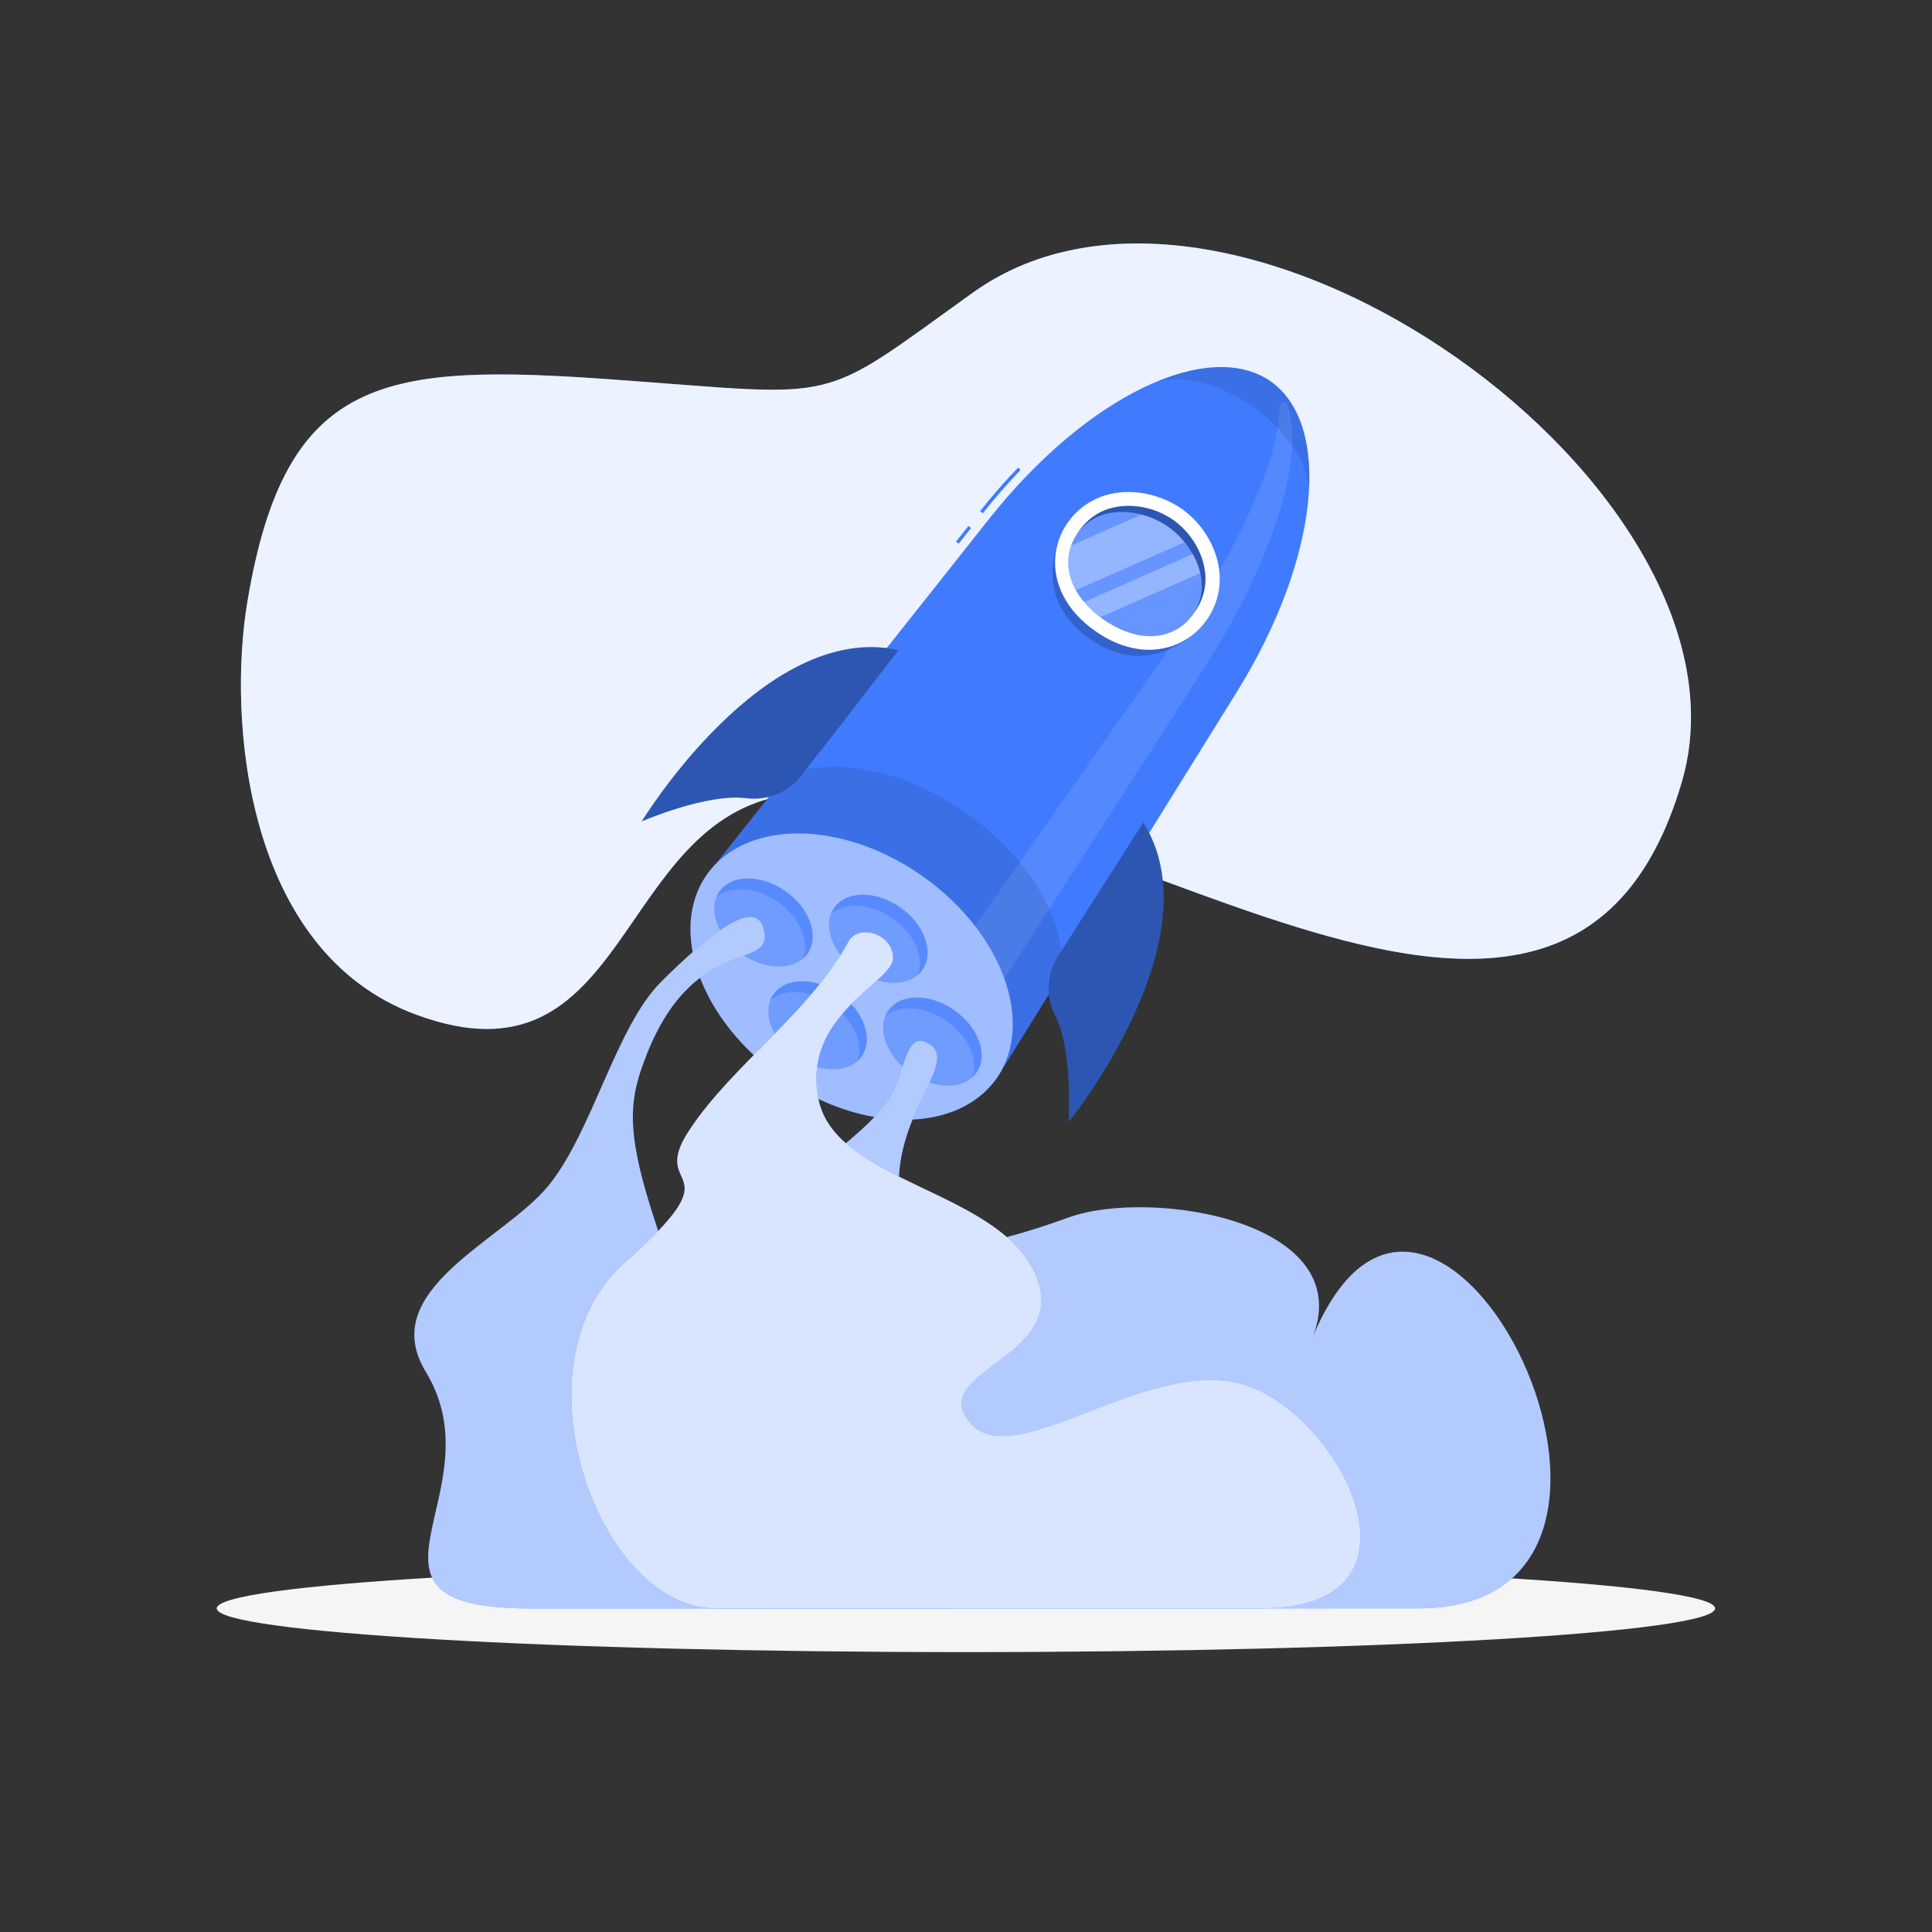 <svg viewBox="0 0 16 16" fill="none" xmlns="http://www.w3.org/2000/svg">
	<rect x="0" y="0" width="16" height="16" fill="#333333" stroke="none"/>
	<path d="M6.522 6.582C8.872 6.234 12.93 9.881 13.928 6.477C14.637 4.062 10.213 0.877 8.056 2.424C6.75 3.36 7.008 3.283 5.106 3.145C3.176 3.005 2.363 3.095 2.048 4.987C1.885 5.966 2.032 7.883 3.449 8.404C5.222 9.056 5.086 6.795 6.522 6.582Z" fill="#407BFF" />
	<path opacity="0.9" d="M6.522 6.582C8.872 6.234 12.93 9.881 13.928 6.477C14.637 4.062 10.213 0.877 8.056 2.424C6.75 3.36 7.008 3.283 5.106 3.145C3.176 3.005 2.363 3.095 2.048 4.987C1.885 5.966 2.032 7.883 3.449 8.404C5.222 9.056 5.086 6.795 6.522 6.582Z" fill="white" />
	<path d="M8 13.682C11.427 13.682 14.204 13.52 14.204 13.32C14.204 13.12 11.427 12.957 8 12.957C4.573 12.957 1.795 13.12 1.795 13.32C1.795 13.52 4.573 13.682 8 13.682Z" fill="#F5F5F5" />
	<path d="M8.139 4.251L8.117 4.233C8.217 4.105 8.323 3.985 8.432 3.872L8.452 3.892C8.344 4.004 8.239 4.125 8.139 4.251Z" fill="#407BFF" />
	<path d="M8.02 4.356L7.917 4.486L7.939 4.503L8.042 4.373L8.02 4.356Z" fill="#407BFF" />
	<path d="M10.24 5.735C10.935 4.617 11.03 3.516 10.524 3.159C10.018 2.803 9.012 3.263 8.194 4.294L5.856 7.244L8.253 8.932L10.24 5.735Z" fill="#407BFF" />
	<path opacity="0.1" d="M9.966 5.543L7.931 8.707L7.682 8.231L9.704 5.344C10.275 4.528 10.595 3.782 10.597 3.367C10.597 3.359 10.599 3.351 10.605 3.345C10.61 3.339 10.617 3.334 10.625 3.333C10.633 3.332 10.641 3.333 10.648 3.337C10.655 3.341 10.66 3.348 10.663 3.355C10.807 3.77 10.557 4.625 9.966 5.543Z" fill="white" />
	<path d="M8.252 8.932C8.575 8.472 8.301 7.721 7.639 7.255C6.977 6.789 6.178 6.784 5.854 7.243C5.53 7.703 5.805 8.454 6.467 8.92C7.129 9.386 7.928 9.391 8.252 8.932Z" fill="#407BFF" />
	<path opacity="0.5" d="M8.252 8.932C8.575 8.472 8.301 7.721 7.639 7.255C6.977 6.789 6.178 6.784 5.854 7.243C5.53 7.703 5.805 8.454 6.467 8.92C7.129 9.386 7.928 9.391 8.252 8.932Z" fill="white" />
	<path opacity="0.1" d="M8.003 6.734C7.477 6.363 6.88 6.257 6.499 6.431L5.905 7.179C6.257 6.786 7.01 6.813 7.639 7.256C8.268 7.698 8.547 8.399 8.295 8.862L8.793 8.062C8.836 7.642 8.535 7.108 8.003 6.734Z" fill="black" />
	<path opacity="0.2" d="M8.846 4.322C8.7 4.553 8.59 4.985 9.023 5.29C9.457 5.595 9.827 5.346 9.995 5.13L8.846 4.322Z" fill="black" />
	<path d="M10.097 4.864C10.048 5.277 9.57 5.578 9.07 5.226C8.569 4.873 8.691 4.322 9.063 4.138C9.292 4.023 9.584 4.074 9.784 4.212C9.984 4.351 10.128 4.608 10.097 4.864Z" fill="white" />
	<path d="M9.138 5.128C8.943 4.991 8.843 4.812 8.857 4.624C8.864 4.543 8.891 4.465 8.936 4.398C8.982 4.331 9.044 4.276 9.116 4.24C9.291 4.153 9.537 4.18 9.716 4.306C9.895 4.432 10.004 4.655 9.98 4.848C9.97 4.929 9.94 5.005 9.892 5.071C9.845 5.136 9.781 5.188 9.707 5.221C9.536 5.299 9.333 5.265 9.138 5.128Z" fill="#407BFF" />
	<path opacity="0.3" d="M9.138 5.128C8.943 4.991 8.843 4.812 8.857 4.624C8.864 4.543 8.891 4.465 8.936 4.398C8.982 4.331 9.044 4.276 9.116 4.24C9.291 4.153 9.537 4.18 9.716 4.306C9.895 4.432 10.004 4.655 9.98 4.848C9.97 4.929 9.94 5.005 9.892 5.071C9.845 5.136 9.781 5.188 9.707 5.221C9.536 5.299 9.333 5.265 9.138 5.128Z" fill="black" />
	<path d="M9.138 5.128C8.943 4.991 8.839 4.817 8.847 4.638C8.85 4.562 8.875 4.489 8.917 4.426C8.96 4.363 9.019 4.313 9.088 4.281C9.255 4.204 9.497 4.237 9.676 4.364C9.854 4.49 9.968 4.706 9.951 4.889C9.945 4.965 9.917 5.038 9.872 5.099C9.827 5.16 9.766 5.208 9.695 5.236C9.531 5.304 9.333 5.265 9.138 5.128Z" fill="#407BFF" />
	<path opacity="0.2" d="M9.138 5.128C8.943 4.991 8.839 4.817 8.847 4.638C8.85 4.562 8.875 4.489 8.917 4.426C8.96 4.363 9.019 4.313 9.088 4.281C9.255 4.204 9.497 4.237 9.676 4.364C9.854 4.49 9.968 4.706 9.951 4.889C9.945 4.965 9.917 5.038 9.872 5.099C9.827 5.16 9.766 5.208 9.695 5.236C9.531 5.304 9.333 5.265 9.138 5.128Z" fill="white" />
	<path opacity="0.3" d="M9.811 4.49L8.91 4.888C8.866 4.812 8.844 4.726 8.846 4.638C8.848 4.597 8.856 4.556 8.87 4.518L9.452 4.262C9.593 4.297 9.719 4.378 9.811 4.491L9.811 4.49Z" fill="white" />
	<path opacity="0.3" d="M9.941 4.746L9.114 5.111C9.064 5.074 9.019 5.032 8.979 4.985L9.878 4.588C9.906 4.638 9.927 4.691 9.941 4.746V4.746Z" fill="white" />
	<path opacity="0.1" d="M10.842 4.034C10.814 3.813 10.645 3.558 10.377 3.369C10.108 3.18 9.811 3.106 9.594 3.155C9.963 3.004 10.294 2.998 10.524 3.159C10.753 3.321 10.859 3.635 10.842 4.034Z" fill="black" />
	<path opacity="0.5" d="M7.639 8.032C7.739 7.888 7.658 7.657 7.456 7.515C7.255 7.373 7.009 7.374 6.909 7.518C6.808 7.661 6.889 7.892 7.091 8.034C7.293 8.176 7.538 8.175 7.639 8.032Z" fill="#407BFF" />
	<path opacity="0.5" d="M6.688 7.897C6.587 8.04 6.342 8.041 6.14 7.899C5.939 7.757 5.857 7.526 5.958 7.383C6.058 7.24 6.304 7.239 6.506 7.381C6.707 7.523 6.787 7.754 6.688 7.897Z" fill="#407BFF" />
	<path opacity="0.5" d="M8.087 8.883C7.986 9.027 7.741 9.028 7.539 8.885C7.337 8.743 7.256 8.512 7.357 8.369C7.457 8.226 7.703 8.225 7.904 8.367C8.106 8.509 8.187 8.74 8.087 8.883Z" fill="#407BFF" />
	<path opacity="0.5" d="M7.136 8.748C7.035 8.891 6.79 8.892 6.588 8.751C6.387 8.609 6.305 8.377 6.406 8.234C6.507 8.091 6.752 8.09 6.954 8.232C7.155 8.374 7.235 8.605 7.136 8.748Z" fill="#407BFF" />
	<path opacity="0.5" d="M7.639 8.032C7.628 8.047 7.616 8.061 7.602 8.073C7.658 7.93 7.573 7.732 7.393 7.606C7.213 7.479 6.998 7.466 6.883 7.567C6.89 7.549 6.898 7.533 6.909 7.518C7.01 7.375 7.255 7.374 7.457 7.516C7.658 7.658 7.739 7.889 7.639 8.032Z" fill="#407BFF" />
	<path opacity="0.5" d="M6.688 7.897C6.677 7.912 6.665 7.926 6.651 7.938C6.707 7.795 6.623 7.597 6.443 7.47C6.262 7.343 6.048 7.331 5.932 7.431C5.939 7.414 5.948 7.398 5.958 7.383C6.059 7.24 6.304 7.239 6.506 7.381C6.707 7.523 6.787 7.754 6.688 7.897Z" fill="#407BFF" />
	<path opacity="0.5" d="M8.086 8.883C8.076 8.898 8.063 8.912 8.05 8.924C8.106 8.781 8.021 8.583 7.841 8.456C7.661 8.33 7.446 8.316 7.331 8.418C7.337 8.4 7.346 8.384 7.356 8.369C7.457 8.226 7.702 8.225 7.904 8.367C8.106 8.509 8.188 8.74 8.086 8.883Z" fill="#407BFF" />
	<path opacity="0.5" d="M7.136 8.748C7.125 8.763 7.113 8.777 7.099 8.789C7.155 8.646 7.07 8.448 6.89 8.321C6.71 8.195 6.495 8.182 6.38 8.283C6.386 8.265 6.395 8.249 6.406 8.234C6.507 8.091 6.752 8.09 6.953 8.232C7.155 8.374 7.235 8.605 7.136 8.748Z" fill="#407BFF" />
	<path d="M7.442 5.384C7.442 5.384 7.01 5.944 6.634 6.427C6.581 6.494 6.511 6.546 6.431 6.578C6.351 6.61 6.265 6.621 6.179 6.61C5.851 6.569 5.315 6.802 5.315 6.802C5.315 6.802 6.328 5.138 7.442 5.384Z" fill="#407BFF" />
	<path opacity="0.3" d="M7.442 5.384C7.442 5.384 7.01 5.944 6.634 6.427C6.581 6.494 6.511 6.546 6.431 6.578C6.351 6.61 6.265 6.621 6.179 6.61C5.851 6.569 5.315 6.802 5.315 6.802C5.315 6.802 6.328 5.138 7.442 5.384Z" fill="black" />
	<path d="M9.468 6.811C9.468 6.811 9.088 7.406 8.759 7.923C8.713 7.996 8.688 8.079 8.684 8.165C8.681 8.251 8.7 8.336 8.74 8.412C8.889 8.708 8.85 9.292 8.85 9.292C8.85 9.292 10.075 7.776 9.468 6.811Z" fill="#407BFF" />
	<path opacity="0.3" d="M9.468 6.811C9.468 6.811 9.088 7.406 8.759 7.923C8.713 7.996 8.688 8.079 8.684 8.165C8.681 8.251 8.7 8.336 8.74 8.412C8.889 8.708 8.85 9.292 8.85 9.292C8.85 9.292 10.075 7.776 9.468 6.811Z" fill="black" />
	<path d="M10.864 11.092C11.264 10.114 9.536 9.837 8.852 10.082C8.168 10.328 7.471 10.51 7.444 9.856C7.417 9.201 7.944 8.795 7.693 8.644C7.553 8.561 7.514 8.708 7.445 8.924C7.234 9.585 6.042 9.742 6.591 10.699C7.139 11.655 6.847 11.448 5.923 11.831C5 12.215 5.475 13.32 6.368 13.32H11.747C14.212 13.32 11.878 8.601 10.864 11.092Z" fill="#407BFF" />
	<path opacity="0.6" d="M10.864 11.092C11.264 10.114 9.536 9.837 8.852 10.082C8.168 10.328 7.471 10.51 7.444 9.856C7.417 9.201 7.944 8.795 7.693 8.644C7.553 8.561 7.514 8.708 7.445 8.924C7.234 9.585 6.042 9.742 6.591 10.699C7.139 11.655 6.847 11.448 5.923 11.831C5 12.215 5.475 13.32 6.368 13.32H11.747C14.212 13.32 11.878 8.601 10.864 11.092Z" fill="white" />
	<path d="M6.321 7.683C6.25 7.434 5.862 7.747 5.48 8.126C5.098 8.505 4.909 9.371 4.54 9.822C4.17 10.273 3.112 10.681 3.526 11.36C4.136 12.361 2.733 13.321 4.394 13.321H7.801C8.424 13.321 9.1 12.559 8.13 12.041C7.159 11.523 5.706 12.73 5.314 11.578C5.119 11.006 5.826 11.269 5.498 10.332C5.171 9.396 5.193 9.141 5.359 8.724C5.765 7.707 6.432 8.061 6.321 7.683Z" fill="#407BFF" />
	<path opacity="0.6" d="M6.321 7.683C6.25 7.434 5.862 7.747 5.48 8.126C5.098 8.505 4.909 9.371 4.54 9.822C4.17 10.273 3.112 10.681 3.526 11.36C4.136 12.361 2.733 13.321 4.394 13.321H7.801C8.424 13.321 9.1 12.559 8.13 12.041C7.159 11.523 5.706 12.73 5.314 11.578C5.119 11.006 5.826 11.269 5.498 10.332C5.171 9.396 5.193 9.141 5.359 8.724C5.765 7.707 6.432 8.061 6.321 7.683Z" fill="white" />
	<path d="M7.027 7.798C7.112 7.644 7.402 7.736 7.395 7.938C7.389 8.14 6.638 8.405 6.778 9.102C6.917 9.799 8.258 9.849 8.572 10.548C8.887 11.246 7.668 11.344 8.032 11.781C8.395 12.218 9.517 11.214 10.316 11.472C11.116 11.73 11.915 13.32 10.448 13.32H5.93C4.948 13.32 4.23 11.291 5.174 10.457C6.118 9.622 5.357 9.893 5.709 9.359C6.061 8.824 6.703 8.389 7.027 7.798Z" fill="#407BFF" />
	<path opacity="0.8" d="M7.027 7.798C7.112 7.644 7.402 7.736 7.395 7.938C7.389 8.14 6.638 8.405 6.778 9.102C6.917 9.799 8.258 9.849 8.572 10.548C8.887 11.246 7.668 11.344 8.032 11.781C8.395 12.218 9.517 11.214 10.316 11.472C11.116 11.73 11.915 13.32 10.448 13.32H5.93C4.948 13.32 4.23 11.291 5.174 10.457C6.118 9.622 5.357 9.893 5.709 9.359C6.061 8.824 6.703 8.389 7.027 7.798Z" fill="white" />
</svg>
